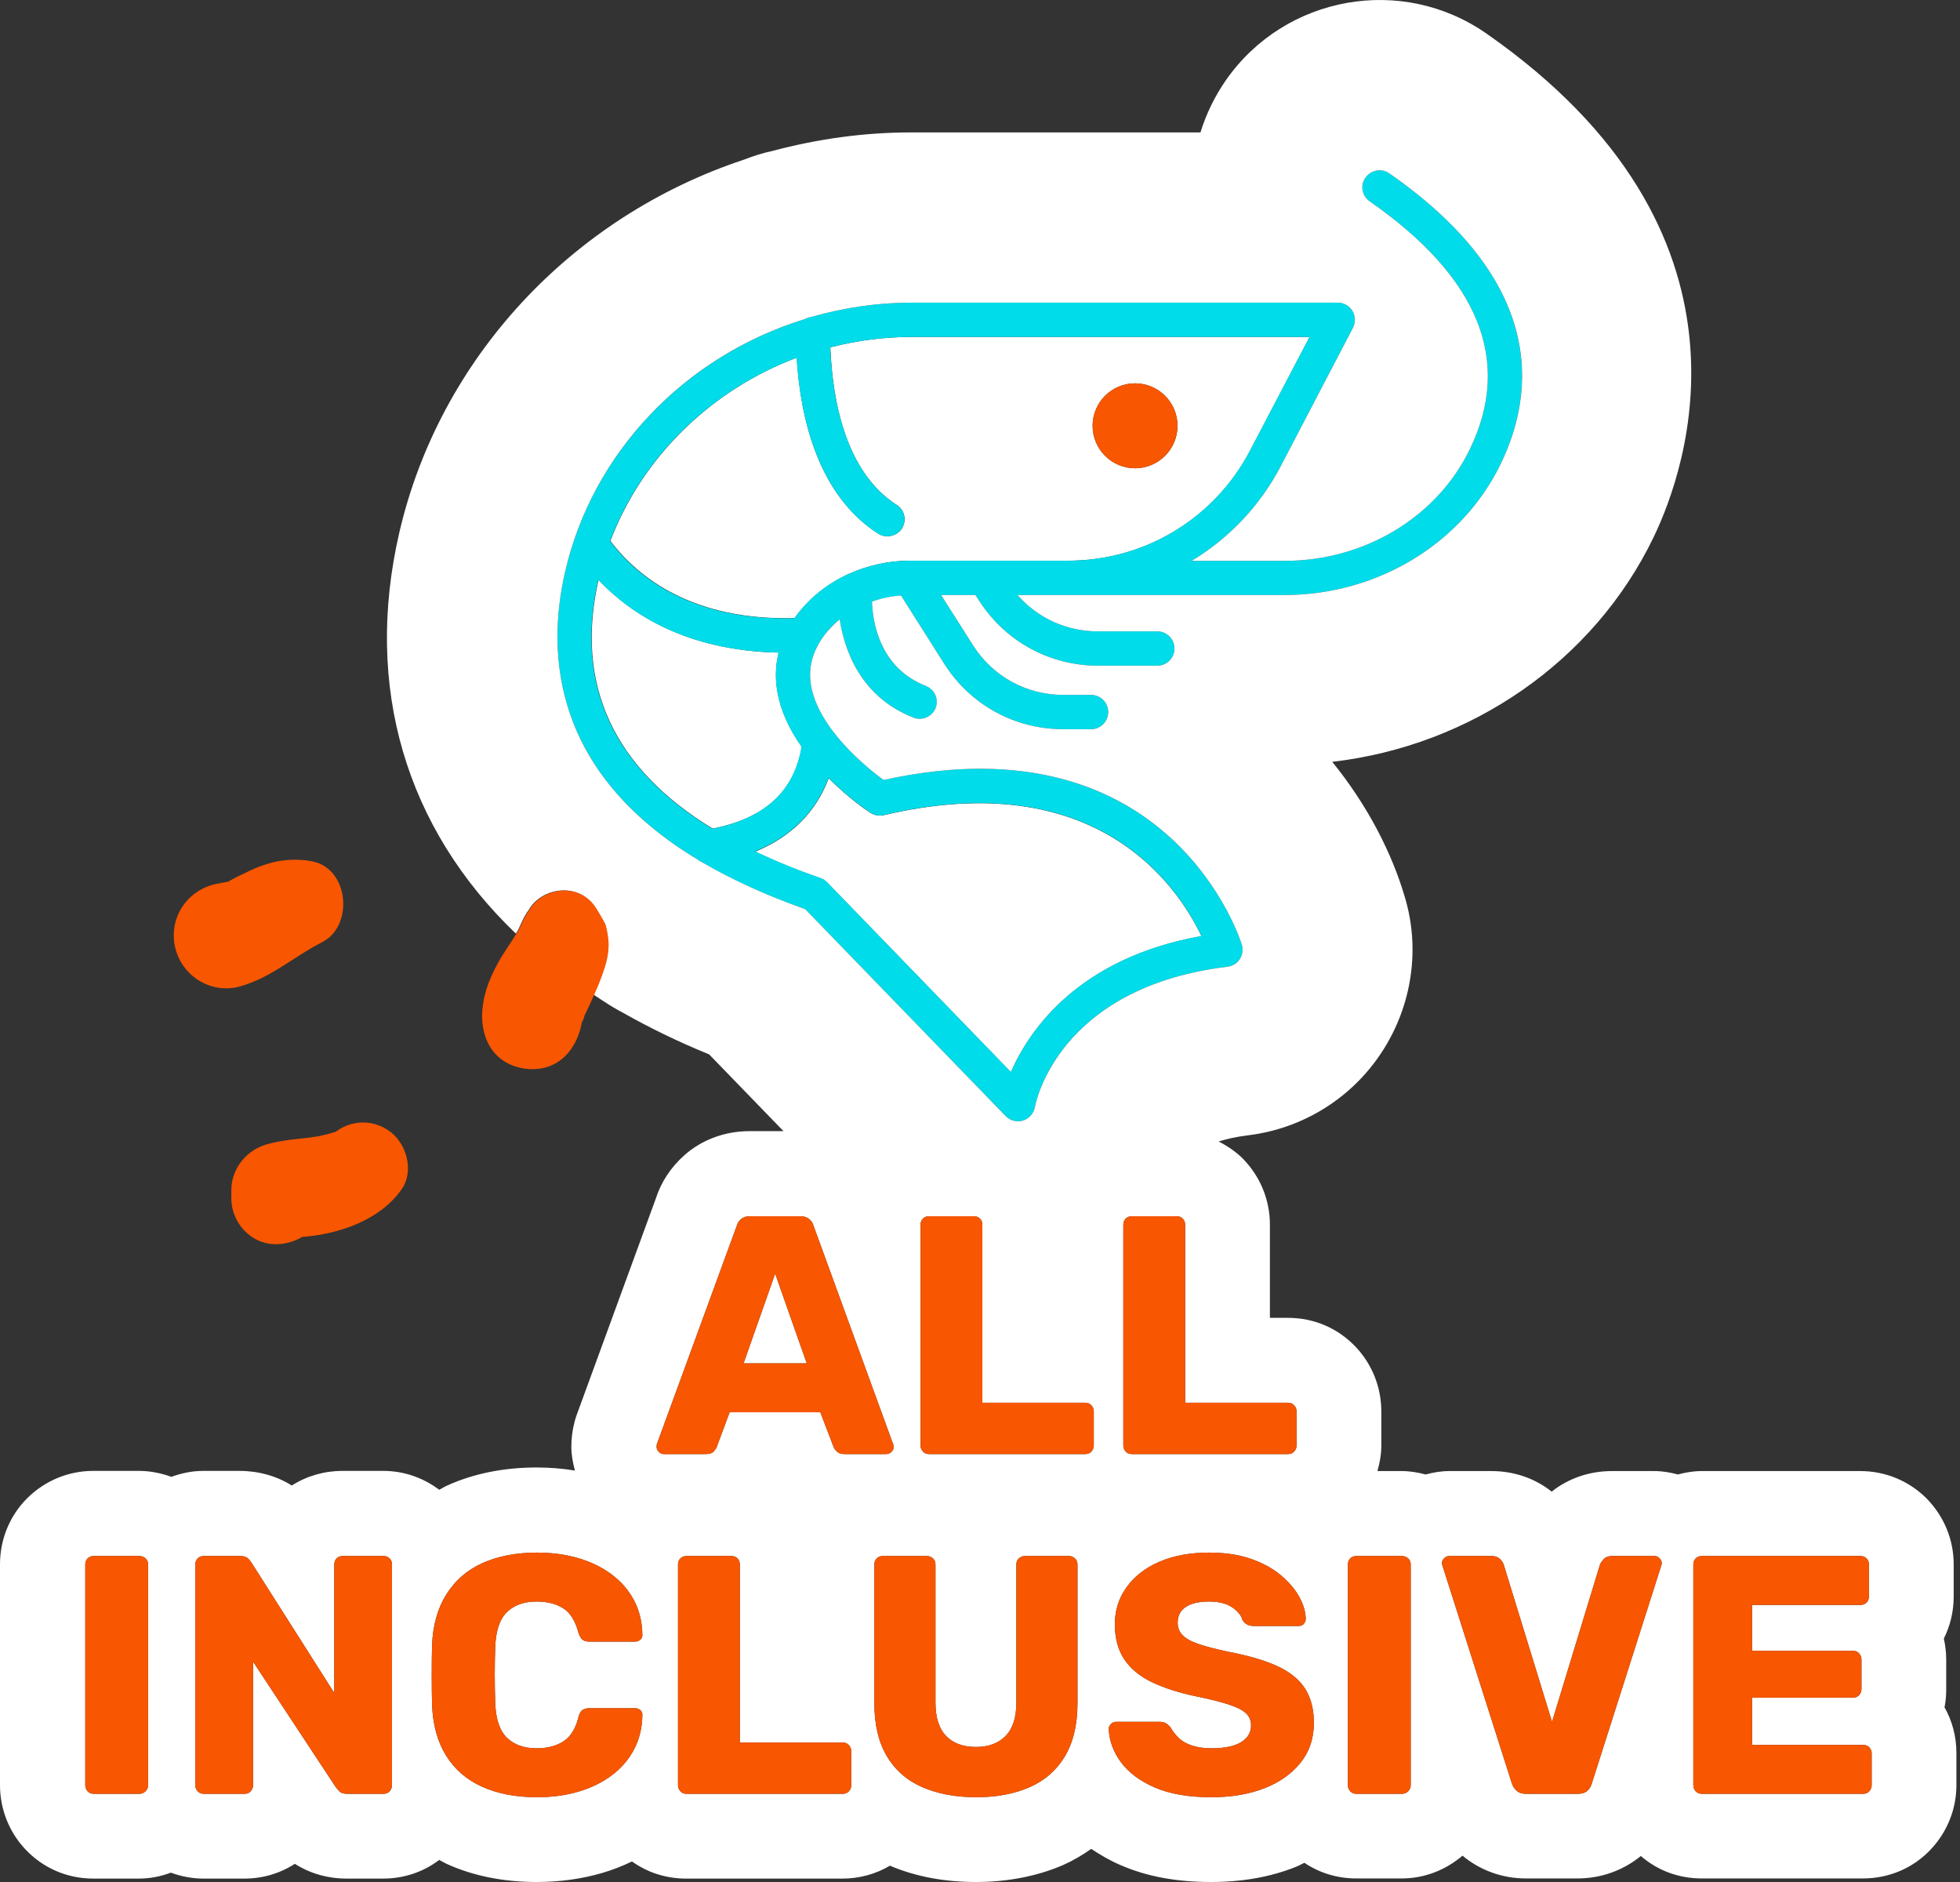 <svg width="125" height="120" viewBox="0 0 125 120" fill="none" xmlns="http://www.w3.org/2000/svg">
<rect x="0" y="0" width="125" height="120" fill="#333333" stroke="none"/>
<path d="M52.74 56.255L64.471 68.365C65.619 65.733 68.728 61.097 76.624 59.689C75.042 56.385 69.854 48.803 56.368 51.977C56.076 52.042 55.773 51.987 55.524 51.836C55.361 51.738 54.148 50.926 52.848 49.626C52.057 51.771 50.454 53.363 48.169 54.305C49.469 54.923 50.855 55.486 52.317 55.995C52.48 56.049 52.632 56.147 52.751 56.266L52.74 56.255Z" fill="white"/>
<path d="M51.126 47.611C50.292 46.431 49.772 45.239 49.577 44.08C49.436 43.235 49.458 42.412 49.664 41.611C43.836 41.492 40.262 39.184 38.171 36.975C36.655 43.625 39.103 48.965 45.45 52.832C48.797 52.172 50.66 50.46 51.137 47.601L51.126 47.611Z" fill="white"/>
<path d="M50.671 39.423C50.736 39.325 50.812 39.228 50.888 39.13C51.711 38.069 52.827 37.191 54.126 36.596C55.383 36.032 56.704 35.751 58.047 35.751H68.132C73.028 35.751 77.469 33.053 79.733 28.721L83.524 21.485H58.091C56.379 21.485 54.657 21.713 52.956 22.146C53.097 25.677 53.975 30.14 57.192 32.198C57.441 32.349 57.603 32.599 57.668 32.88C57.733 33.162 57.668 33.454 57.517 33.703C57.203 34.191 56.509 34.343 56.011 34.028C52.187 31.57 51.05 26.717 50.812 22.807C45.331 24.865 40.933 29.187 38.929 34.494C40.749 36.877 44.226 39.574 50.682 39.412L50.671 39.423ZM72.389 24.442C73.883 24.442 75.097 25.655 75.097 27.15C75.097 28.645 73.883 29.858 72.389 29.858C70.894 29.858 69.681 28.645 69.681 27.15C69.681 25.655 70.894 24.442 72.389 24.442Z" fill="white"/>
<path d="M64.146 71.171C64.351 71.376 64.633 71.495 64.925 71.495C65.034 71.495 65.142 71.485 65.24 71.452C65.63 71.333 65.922 71.008 65.998 70.596C66.052 70.282 67.504 62.949 78.292 61.639C78.617 61.595 78.898 61.422 79.072 61.151C79.245 60.88 79.299 60.544 79.202 60.241C79.158 60.1 74.707 45.683 56.347 49.734C55.329 48.987 52.198 46.485 51.722 43.701C51.527 42.564 51.83 41.47 52.61 40.452C52.881 40.094 53.195 39.769 53.552 39.488C53.845 41.394 54.852 44.427 58.264 45.759C58.806 45.976 59.466 45.683 59.672 45.142C59.78 44.871 59.77 44.578 59.651 44.308C59.531 44.037 59.315 43.831 59.044 43.734C56.087 42.586 55.654 39.672 55.61 38.361C56.206 38.155 56.823 38.025 57.462 37.971L60.214 42.315C61.871 44.936 64.709 46.496 67.807 46.496H69.583C70.19 46.496 70.677 46.008 70.677 45.402C70.677 44.795 70.19 44.308 69.583 44.308H67.807C65.456 44.308 63.312 43.127 62.055 41.145L60.019 37.939H62.207L62.542 38.448C64.211 40.95 67.005 42.445 70.016 42.445H73.808C74.414 42.445 74.902 41.957 74.902 41.351C74.902 40.744 74.414 40.257 73.808 40.257H70.016C68.034 40.257 66.182 39.401 64.893 37.939H81.931C87.846 37.939 93.251 34.657 95.709 29.576C97.941 24.941 98.526 17.965 88.604 11.054C88.116 10.708 87.434 10.838 87.087 11.325C86.925 11.563 86.86 11.856 86.903 12.137C86.957 12.419 87.109 12.679 87.358 12.841C94.312 17.683 96.468 23.002 93.749 28.623C91.658 32.956 87.022 35.761 81.942 35.761H75.996C78.389 34.321 80.361 32.241 81.671 29.739L86.286 20.9C86.459 20.564 86.448 20.153 86.253 19.828C86.058 19.503 85.701 19.297 85.322 19.297H58.091C56 19.297 53.866 19.601 51.743 20.207C51.602 20.218 51.462 20.272 51.321 20.348C43.641 22.731 37.792 28.883 36.048 36.422C34.813 41.751 35.29 49.269 44.54 54.836C44.627 54.912 44.724 54.966 44.833 55.01C46.728 56.125 48.927 57.122 51.353 57.967L64.146 71.171ZM50.801 22.807C51.05 26.706 52.187 31.559 56 34.028C56.498 34.343 57.192 34.191 57.506 33.703C57.668 33.454 57.722 33.162 57.657 32.88C57.592 32.599 57.43 32.349 57.181 32.198C53.975 30.129 53.097 25.677 52.946 22.146C54.646 21.713 56.379 21.485 58.08 21.485H83.513L79.722 28.721C77.458 33.053 73.006 35.751 68.121 35.751H58.036C56.693 35.751 55.372 36.032 54.115 36.596C52.816 37.18 51.7 38.058 50.877 39.13C50.801 39.228 50.736 39.325 50.66 39.423C44.204 39.585 40.727 36.899 38.908 34.505C40.911 29.187 45.309 24.876 50.79 22.817L50.801 22.807ZM38.16 36.975C40.251 39.184 43.825 41.492 49.653 41.611C49.458 42.412 49.425 43.235 49.566 44.08C49.761 45.239 50.281 46.431 51.115 47.611C50.638 50.46 48.775 52.172 45.428 52.843C39.081 48.965 36.633 43.636 38.149 36.986L38.16 36.975ZM52.848 49.615C54.148 50.915 55.372 51.717 55.524 51.825C55.773 51.987 56.076 52.042 56.368 51.966C69.865 48.792 75.053 56.374 76.624 59.678C68.728 61.097 65.619 65.722 64.471 68.354L52.74 56.244C52.621 56.125 52.48 56.028 52.306 55.974C50.844 55.475 49.458 54.901 48.158 54.284C50.454 53.341 52.047 51.749 52.837 49.604L52.848 49.615Z" fill="#00DCE9"/>
<path d="M72.389 29.858C73.883 29.858 75.097 28.645 75.097 27.15C75.097 25.655 73.883 24.442 72.389 24.442C70.894 24.442 69.681 25.655 69.681 27.15C69.681 28.645 70.894 29.858 72.389 29.858Z" fill="#F85600"/>
<path d="M49.436 81.212L47.421 86.931H51.451L49.436 81.212Z" fill="white"/>
<path d="M124.013 108.865C124.089 108.486 124.121 108.096 124.121 107.706V105.821C124.121 105.366 124.067 104.911 123.969 104.478C124.381 103.655 124.598 102.745 124.598 101.792V99.755C124.598 98.163 123.98 96.668 122.843 95.52C121.727 94.415 120.232 93.798 118.64 93.798H108.523C108.003 93.798 107.494 93.885 107.007 94.015C106.519 93.885 106.032 93.798 105.512 93.798H102.804C101.364 93.798 100.02 94.264 98.959 95.109C97.886 94.253 96.543 93.798 95.114 93.798H92.427C91.907 93.798 91.409 93.885 90.922 94.015C90.424 93.885 89.925 93.798 89.394 93.798H87.846C87.997 93.267 88.095 92.737 88.095 92.173V90.007C88.095 88.48 87.531 87.028 86.481 85.902C85.343 84.689 83.805 84.028 82.137 84.028H80.989V78.092C80.989 76.5 80.372 75.005 79.245 73.857C78.79 73.413 78.27 73.066 77.718 72.784C78.205 72.633 78.823 72.481 79.635 72.384C83.112 71.95 86.221 70.011 88.138 67.065C90.066 64.108 90.586 60.469 89.589 57.187C88.777 54.414 87.239 51.381 84.964 48.575C93.803 47.557 101.645 42.163 105.458 34.256C107.548 29.923 112.964 14.802 94.799 2.14C89.416 -1.619 81.975 -0.297 78.194 5.097C77.469 6.137 76.927 7.263 76.559 8.444H58.069C55.155 8.444 52.187 8.845 49.263 9.624C48.645 9.754 48.039 9.949 47.454 10.177C36.416 13.838 28.022 22.893 25.465 33.963C23.191 43.809 25.888 52.811 32.896 59.526C32.961 59.418 33.015 59.342 32.993 59.396C33.232 58.92 33.405 58.432 33.719 58.021C34.532 56.58 36.925 56.19 37.998 57.912C37.705 57.447 38.55 58.768 38.604 58.996C38.713 59.396 38.788 59.905 38.788 60.317C38.788 60.967 38.572 61.66 38.344 62.267C38.193 62.657 38.03 63.036 37.868 63.426C38.106 63.577 38.323 63.74 38.561 63.881C38.929 64.13 39.319 64.357 39.709 64.563C41.41 65.527 43.251 66.426 45.223 67.228L49.967 72.124H47.8C46.23 72.124 44.735 72.676 43.62 73.683C42.785 74.431 42.168 75.362 41.832 76.402L36.785 90.202C36.72 90.364 36.676 90.538 36.633 90.7C36.503 91.198 36.438 91.718 36.438 92.249C36.438 92.78 36.535 93.278 36.666 93.766C35.875 93.635 35.062 93.57 34.228 93.57C32.116 93.57 30.188 93.96 28.498 94.73C28.325 94.805 28.173 94.914 28.011 94.99C26.982 94.22 25.758 93.787 24.436 93.787H21.837C20.678 93.787 19.562 94.112 18.609 94.719C17.645 94.112 16.486 93.787 15.273 93.787H12.976C12.261 93.787 11.579 93.928 10.929 94.166C10.268 93.928 9.575 93.787 8.86 93.787H5.957C4.365 93.787 2.87 94.405 1.733 95.531C0.617 96.647 0 98.152 0 99.745V113.826C0 115.342 0.574 116.794 1.592 117.888C2.73 119.112 4.279 119.783 5.957 119.783H8.86C9.575 119.783 10.258 119.643 10.897 119.404C11.547 119.643 12.251 119.783 12.976 119.783H15.576C16.746 119.783 17.851 119.458 18.804 118.841C19.768 119.458 20.905 119.783 22.118 119.783H24.436C25.758 119.783 27.004 119.361 28.011 118.592C28.163 118.668 28.314 118.765 28.477 118.841C30.166 119.61 32.105 120 34.228 120C35.691 120 37.099 119.805 38.399 119.426C39.07 119.231 39.698 118.982 40.305 118.689C41.301 119.404 42.493 119.783 43.76 119.783H53.725C54.819 119.783 55.859 119.491 56.758 118.96C58.383 119.653 60.224 120 62.239 120C64.254 120 66.16 119.632 67.828 118.906C68.457 118.624 69.042 118.278 69.594 117.888C70.179 118.278 70.807 118.646 71.5 118.938C73.158 119.653 75.031 120 77.241 120C79.202 120 81.011 119.686 82.614 119.047C82.82 118.971 82.993 118.863 83.188 118.776C84.152 119.426 85.289 119.773 86.492 119.773H89.394C90.846 119.773 92.189 119.242 93.272 118.321C94.388 119.253 95.807 119.773 97.302 119.773H100.616C102.122 119.773 103.53 119.253 104.646 118.343C105.718 119.274 107.072 119.773 108.523 119.773H118.813C120.492 119.773 122.041 119.101 123.157 117.899C124.197 116.783 124.771 115.342 124.771 113.815V111.779C124.771 110.739 124.511 109.732 124.002 108.843L124.013 108.865ZM54.289 113.837C54.289 113.978 54.235 114.108 54.137 114.216C54.04 114.324 53.91 114.378 53.747 114.378H43.782C43.62 114.378 43.489 114.324 43.392 114.216C43.294 114.108 43.24 113.978 43.24 113.837V99.755C43.24 99.593 43.294 99.463 43.392 99.365C43.489 99.268 43.62 99.214 43.782 99.214H46.642C46.804 99.214 46.934 99.268 47.032 99.365C47.129 99.463 47.183 99.593 47.183 99.755V111.107H53.747C53.91 111.107 54.04 111.161 54.137 111.27C54.235 111.378 54.289 111.508 54.289 111.67V113.837ZM69.757 92.173C69.757 92.314 69.702 92.444 69.605 92.552C69.507 92.661 69.377 92.715 69.215 92.715H59.25C59.087 92.715 58.957 92.661 58.86 92.552C58.762 92.444 58.708 92.314 58.708 92.173V78.092C58.708 77.93 58.762 77.799 58.86 77.702C58.957 77.605 59.087 77.55 59.25 77.55H62.109C62.272 77.55 62.402 77.605 62.499 77.702C62.597 77.799 62.651 77.93 62.651 78.092V89.444H69.215C69.377 89.444 69.507 89.498 69.605 89.606C69.702 89.714 69.757 89.844 69.757 90.007V92.173ZM82.148 89.444C82.311 89.444 82.441 89.498 82.538 89.606C82.635 89.714 82.69 89.844 82.69 90.007V92.173C82.69 92.314 82.635 92.444 82.538 92.552C82.441 92.661 82.311 92.715 82.148 92.715H72.183C72.02 92.715 71.89 92.661 71.793 92.552C71.695 92.444 71.641 92.314 71.641 92.173V78.092C71.641 77.93 71.695 77.799 71.793 77.702C71.89 77.605 72.02 77.55 72.183 77.55H75.042C75.205 77.55 75.335 77.605 75.432 77.702C75.53 77.799 75.584 77.93 75.584 78.092V89.444H82.148ZM44.833 55.01C44.724 54.966 44.627 54.912 44.54 54.836C35.29 49.279 34.813 41.751 36.048 36.422C37.792 28.883 43.641 22.72 51.321 20.348C51.462 20.272 51.602 20.229 51.743 20.207C53.877 19.601 56.011 19.297 58.091 19.297H85.322C85.701 19.297 86.058 19.503 86.253 19.828C86.448 20.153 86.459 20.564 86.286 20.9L81.671 29.739C80.361 32.241 78.389 34.321 75.996 35.761H81.942C87.022 35.761 91.658 32.967 93.749 28.623C96.468 23.002 94.312 17.683 87.358 12.841C87.12 12.679 86.957 12.43 86.903 12.137C86.849 11.856 86.914 11.563 87.087 11.325C87.434 10.838 88.116 10.708 88.604 11.054C98.526 17.965 97.951 24.941 95.709 29.576C93.251 34.657 87.846 37.939 81.931 37.939H64.893C66.182 39.412 68.034 40.257 70.016 40.257H73.808C74.414 40.257 74.902 40.744 74.902 41.351C74.902 41.957 74.414 42.445 73.808 42.445H70.016C67.005 42.445 64.211 40.95 62.542 38.448L62.207 37.939H60.019L62.055 41.145C63.312 43.127 65.456 44.308 67.807 44.308H69.583C70.19 44.308 70.677 44.795 70.677 45.402C70.677 46.008 70.19 46.496 69.583 46.496H67.807C64.709 46.496 61.871 44.936 60.214 42.315L57.462 37.971C56.823 38.014 56.206 38.145 55.61 38.361C55.654 39.672 56.098 42.586 59.044 43.734C59.315 43.842 59.531 44.048 59.651 44.308C59.77 44.578 59.77 44.871 59.672 45.142C59.456 45.694 58.806 45.976 58.264 45.759C54.852 44.427 53.845 41.405 53.552 39.488C53.195 39.78 52.881 40.105 52.61 40.452C51.83 41.47 51.527 42.564 51.722 43.701C52.198 46.485 55.329 48.987 56.347 49.734C74.717 45.683 79.158 60.1 79.202 60.241C79.288 60.544 79.245 60.88 79.072 61.151C78.898 61.422 78.617 61.595 78.292 61.639C67.504 62.949 66.052 70.293 65.998 70.596C65.922 70.997 65.64 71.322 65.24 71.452C65.131 71.485 65.023 71.495 64.925 71.495C64.633 71.495 64.351 71.376 64.146 71.171L51.353 57.967C48.916 57.111 46.728 56.114 44.833 55.01ZM41.897 92.065L46.988 78.157C47.032 77.995 47.118 77.854 47.259 77.734C47.4 77.615 47.584 77.55 47.833 77.55H51.039C51.288 77.55 51.472 77.615 51.613 77.734C51.754 77.854 51.841 77.995 51.884 78.157L56.953 92.065C56.986 92.119 56.997 92.184 56.997 92.26C56.997 92.379 56.953 92.477 56.856 92.574C56.758 92.671 56.65 92.715 56.52 92.715H53.855C53.639 92.715 53.476 92.661 53.368 92.552C53.26 92.444 53.195 92.347 53.162 92.26L52.317 90.05H46.533L45.71 92.26C45.678 92.347 45.612 92.444 45.515 92.552C45.417 92.661 45.244 92.715 44.995 92.715H42.331C42.211 92.715 42.114 92.671 42.016 92.574C41.919 92.477 41.876 92.379 41.876 92.26C41.876 92.184 41.876 92.119 41.897 92.065ZM5.589 114.216C5.492 114.108 5.438 113.978 5.438 113.837V99.755C5.438 99.593 5.492 99.463 5.589 99.365C5.687 99.268 5.817 99.214 5.979 99.214H8.882C9.045 99.214 9.175 99.268 9.283 99.365C9.391 99.463 9.445 99.593 9.445 99.755V113.837C9.445 113.978 9.391 114.108 9.283 114.216C9.175 114.324 9.045 114.378 8.882 114.378H5.979C5.817 114.378 5.687 114.324 5.589 114.216ZM21.631 114.205C21.523 114.086 21.458 114.01 21.425 113.967L16.139 105.951V113.837C16.139 113.978 16.085 114.108 15.988 114.216C15.89 114.324 15.76 114.378 15.598 114.378H12.998C12.836 114.378 12.706 114.324 12.608 114.216C12.511 114.108 12.457 113.978 12.457 113.837V99.755C12.457 99.593 12.511 99.463 12.608 99.365C12.706 99.268 12.836 99.214 12.998 99.214H15.294C15.544 99.214 15.717 99.268 15.825 99.376C15.934 99.485 15.998 99.571 16.031 99.626L21.317 107.944V99.755C21.317 99.593 21.371 99.463 21.468 99.365C21.566 99.268 21.696 99.214 21.858 99.214H24.458C24.621 99.214 24.751 99.268 24.848 99.365C24.945 99.463 25 99.593 25 99.755V113.815C25 113.978 24.945 114.108 24.848 114.216C24.751 114.324 24.621 114.378 24.458 114.378H22.14C21.913 114.378 21.739 114.324 21.631 114.205ZM34.25 114.595C32.896 114.595 31.726 114.368 30.741 113.923C29.755 113.479 28.997 112.819 28.455 111.952C27.913 111.085 27.61 110.013 27.556 108.724C27.545 108.128 27.534 107.5 27.534 106.818C27.534 106.135 27.534 105.485 27.556 104.868C27.61 103.612 27.913 102.539 28.466 101.662C29.018 100.784 29.776 100.113 30.762 99.669C31.748 99.225 32.907 98.997 34.25 98.997C35.203 98.997 36.081 99.116 36.893 99.355C37.705 99.593 38.409 99.94 39.016 100.395C39.623 100.849 40.099 101.402 40.435 102.041C40.771 102.68 40.955 103.406 40.966 104.218C40.977 104.348 40.944 104.456 40.846 104.543C40.749 104.63 40.641 104.673 40.511 104.673H37.586C37.402 104.673 37.25 104.63 37.153 104.554C37.055 104.478 36.969 104.326 36.893 104.11C36.687 103.341 36.362 102.821 35.907 102.539C35.452 102.258 34.889 102.117 34.228 102.117C33.438 102.117 32.809 102.333 32.344 102.778C31.878 103.222 31.629 103.947 31.585 104.976C31.542 106.157 31.542 107.37 31.585 108.616C31.629 109.645 31.878 110.371 32.344 110.815C32.809 111.259 33.438 111.475 34.228 111.475C34.889 111.475 35.452 111.335 35.918 111.042C36.384 110.75 36.709 110.23 36.893 109.482C36.947 109.266 37.034 109.114 37.142 109.038C37.25 108.962 37.402 108.919 37.586 108.919H40.511C40.641 108.919 40.749 108.962 40.846 109.049C40.944 109.136 40.977 109.244 40.966 109.374C40.955 110.186 40.771 110.912 40.435 111.551C40.099 112.19 39.623 112.743 39.016 113.198C38.409 113.653 37.705 113.999 36.893 114.238C36.081 114.476 35.203 114.595 34.25 114.595ZM62.261 114.595C60.95 114.595 59.802 114.378 58.827 113.956C57.852 113.533 57.094 112.873 56.563 111.985C56.033 111.096 55.762 109.97 55.762 108.594V99.755C55.762 99.593 55.816 99.463 55.913 99.365C56.011 99.268 56.141 99.214 56.303 99.214H59.098C59.261 99.214 59.391 99.268 59.499 99.365C59.607 99.463 59.661 99.593 59.661 99.755V108.573C59.661 109.515 59.889 110.219 60.333 110.685C60.777 111.15 61.416 111.389 62.239 111.389C63.062 111.389 63.68 111.15 64.135 110.685C64.59 110.219 64.817 109.515 64.817 108.573V99.755C64.817 99.593 64.871 99.463 64.98 99.365C65.088 99.268 65.218 99.214 65.359 99.214H68.175C68.316 99.214 68.446 99.268 68.554 99.365C68.662 99.463 68.717 99.593 68.717 99.755V108.594C68.717 109.97 68.446 111.096 67.915 111.985C67.384 112.873 66.626 113.533 65.662 113.956C64.698 114.378 63.561 114.595 62.261 114.595ZM73.656 113.978C72.703 113.566 71.977 113.024 71.49 112.364C71.002 111.703 70.742 110.988 70.71 110.241C70.71 110.121 70.753 110.024 70.85 109.926C70.948 109.829 71.056 109.786 71.186 109.786H73.916C74.122 109.786 74.273 109.818 74.382 109.894C74.49 109.97 74.587 110.056 74.674 110.176C74.793 110.392 74.956 110.598 75.162 110.804C75.367 111.01 75.649 111.172 75.996 111.291C76.342 111.41 76.765 111.475 77.252 111.475C78.086 111.475 78.725 111.345 79.148 111.085C79.57 110.826 79.787 110.468 79.787 110.024C79.787 109.688 79.668 109.428 79.44 109.222C79.213 109.017 78.834 108.832 78.324 108.67C77.815 108.508 77.133 108.334 76.277 108.161C75.183 107.933 74.241 107.63 73.472 107.262C72.703 106.894 72.107 106.406 71.706 105.81C71.305 105.215 71.1 104.467 71.1 103.568C71.1 102.669 71.349 101.9 71.847 101.207C72.345 100.514 73.038 99.972 73.938 99.582C74.837 99.192 75.898 98.997 77.122 98.997C78.119 98.997 78.996 99.127 79.754 99.387C80.512 99.647 81.151 99.994 81.671 100.427C82.191 100.86 82.581 101.315 82.852 101.803C83.123 102.29 83.264 102.756 83.275 103.222C83.275 103.341 83.231 103.438 83.155 103.536C83.079 103.633 82.96 103.677 82.82 103.677H79.96C79.797 103.677 79.668 103.644 79.548 103.59C79.429 103.536 79.332 103.438 79.245 103.308C79.158 102.994 78.931 102.713 78.563 102.474C78.194 102.236 77.718 102.117 77.122 102.117C76.483 102.117 75.996 102.225 75.638 102.453C75.281 102.68 75.107 103.016 75.107 103.482C75.107 103.774 75.205 104.023 75.4 104.24C75.595 104.456 75.92 104.641 76.375 104.803C76.83 104.966 77.458 105.128 78.249 105.301C79.559 105.55 80.621 105.854 81.433 106.222C82.246 106.59 82.841 107.067 83.22 107.652C83.6 108.237 83.794 108.973 83.794 109.851C83.794 110.836 83.513 111.681 82.95 112.385C82.386 113.089 81.617 113.642 80.642 114.021C79.668 114.4 78.541 114.595 77.252 114.595C75.811 114.595 74.609 114.389 73.656 113.978ZM89.806 114.216C89.698 114.324 89.568 114.378 89.405 114.378H86.502C86.34 114.378 86.21 114.324 86.112 114.216C86.015 114.108 85.961 113.978 85.961 113.837V99.755C85.961 99.593 86.015 99.463 86.112 99.365C86.21 99.268 86.34 99.214 86.502 99.214H89.405C89.568 99.214 89.698 99.268 89.806 99.365C89.914 99.463 89.969 99.593 89.969 99.755V113.837C89.969 113.978 89.914 114.108 89.806 114.216ZM101.234 114.183C101.093 114.313 100.887 114.378 100.627 114.378H97.312C97.063 114.378 96.868 114.313 96.728 114.183C96.587 114.053 96.478 113.902 96.424 113.728L92.005 99.864C91.972 99.788 91.962 99.723 91.962 99.669C91.962 99.55 92.005 99.452 92.102 99.355C92.2 99.257 92.308 99.214 92.438 99.214H95.124C95.352 99.214 95.536 99.279 95.666 99.409C95.796 99.539 95.872 99.658 95.904 99.777L98.981 109.786L102.035 99.777C102.078 99.658 102.165 99.539 102.284 99.409C102.403 99.279 102.588 99.214 102.815 99.214H105.523C105.642 99.214 105.74 99.257 105.837 99.355C105.935 99.452 105.978 99.55 105.978 99.669C105.978 99.723 105.967 99.788 105.935 99.864L101.515 113.728C101.472 113.902 101.374 114.053 101.234 114.183ZM119.366 113.837C119.366 113.978 119.312 114.108 119.214 114.216C119.117 114.324 118.987 114.378 118.824 114.378H108.534C108.372 114.378 108.242 114.324 108.144 114.216C108.047 114.108 107.993 113.978 107.993 113.837V99.755C107.993 99.593 108.047 99.463 108.144 99.365C108.242 99.268 108.372 99.214 108.534 99.214H118.651C118.813 99.214 118.943 99.268 119.041 99.365C119.138 99.463 119.193 99.593 119.193 99.755V101.792C119.193 101.954 119.138 102.084 119.041 102.182C118.943 102.279 118.813 102.333 118.651 102.333H111.74V105.258H118.174C118.337 105.258 118.467 105.312 118.564 105.42C118.662 105.529 118.716 105.659 118.716 105.821V107.706C118.716 107.847 118.662 107.977 118.564 108.085C118.467 108.193 118.337 108.248 118.174 108.248H111.74V111.259H118.824C118.987 111.259 119.117 111.313 119.214 111.41C119.312 111.508 119.366 111.638 119.366 111.8V113.837Z" fill="white"/>
<path d="M42.331 92.715H44.995C45.244 92.715 45.417 92.661 45.515 92.552C45.612 92.444 45.678 92.347 45.71 92.26L46.533 90.05H52.317L53.162 92.26C53.195 92.347 53.26 92.444 53.368 92.552C53.476 92.661 53.639 92.715 53.855 92.715H56.52C56.65 92.715 56.758 92.671 56.856 92.574C56.953 92.477 56.997 92.379 56.997 92.26C56.997 92.184 56.986 92.119 56.953 92.065L51.884 78.157C51.841 77.995 51.754 77.854 51.613 77.734C51.472 77.615 51.288 77.55 51.039 77.55H47.833C47.584 77.55 47.4 77.615 47.259 77.734C47.118 77.854 47.032 77.995 46.988 78.157L41.897 92.065C41.886 92.119 41.876 92.184 41.876 92.26C41.876 92.379 41.919 92.477 42.016 92.574C42.114 92.671 42.211 92.715 42.331 92.715ZM49.436 81.212L51.451 86.931H47.421L49.436 81.212Z" fill="#F85600"/>
<path d="M69.215 89.444H62.651V78.092C62.651 77.93 62.597 77.799 62.499 77.702C62.402 77.605 62.272 77.55 62.109 77.55H59.25C59.087 77.55 58.957 77.605 58.86 77.702C58.762 77.799 58.708 77.93 58.708 78.092V92.173C58.708 92.314 58.762 92.444 58.86 92.552C58.957 92.661 59.087 92.715 59.25 92.715H69.215C69.377 92.715 69.507 92.661 69.605 92.552C69.702 92.444 69.757 92.314 69.757 92.173V90.007C69.757 89.844 69.702 89.714 69.605 89.606C69.507 89.498 69.377 89.444 69.215 89.444Z" fill="#F85600"/>
<path d="M75.584 78.092C75.584 77.93 75.53 77.799 75.432 77.702C75.335 77.605 75.205 77.55 75.042 77.55H72.183C72.02 77.55 71.89 77.605 71.793 77.702C71.695 77.799 71.641 77.93 71.641 78.092V92.173C71.641 92.314 71.695 92.444 71.793 92.552C71.89 92.661 72.02 92.715 72.183 92.715H82.148C82.311 92.715 82.441 92.661 82.538 92.552C82.635 92.444 82.69 92.314 82.69 92.173V90.007C82.69 89.844 82.635 89.714 82.538 89.606C82.441 89.498 82.311 89.444 82.148 89.444H75.584V78.092Z" fill="#F85600"/>
<path d="M8.882 114.378C9.045 114.378 9.175 114.324 9.283 114.216C9.391 114.108 9.445 113.978 9.445 113.837V99.755C9.445 99.593 9.391 99.463 9.283 99.365C9.175 99.268 9.045 99.214 8.882 99.214H5.979C5.817 99.214 5.687 99.268 5.589 99.365C5.492 99.463 5.438 99.593 5.438 99.755V113.837C5.438 113.978 5.492 114.108 5.589 114.216C5.687 114.324 5.817 114.378 5.979 114.378H8.882Z" fill="#F85600"/>
<path d="M24.458 114.378C24.621 114.378 24.751 114.324 24.848 114.216C24.945 114.108 25 113.978 25 113.815V99.755C25 99.593 24.945 99.463 24.848 99.365C24.751 99.268 24.621 99.214 24.458 99.214H21.858C21.696 99.214 21.566 99.268 21.468 99.365C21.371 99.463 21.317 99.593 21.317 99.755V107.944L16.031 99.626C15.998 99.571 15.934 99.485 15.825 99.376C15.717 99.268 15.544 99.214 15.294 99.214H12.998C12.836 99.214 12.706 99.268 12.608 99.365C12.511 99.463 12.457 99.593 12.457 99.755V113.837C12.457 113.978 12.511 114.108 12.608 114.216C12.706 114.324 12.836 114.378 12.998 114.378H15.598C15.76 114.378 15.89 114.324 15.988 114.216C16.085 114.108 16.139 113.978 16.139 113.837V105.951L21.425 113.967C21.425 113.967 21.523 114.086 21.631 114.205C21.739 114.324 21.913 114.378 22.14 114.378H24.458Z" fill="#F85600"/>
<path d="M39.016 113.198C39.623 112.743 40.099 112.19 40.435 111.551C40.771 110.912 40.955 110.186 40.966 109.374C40.977 109.244 40.944 109.136 40.846 109.049C40.749 108.962 40.641 108.919 40.511 108.919H37.586C37.402 108.919 37.25 108.962 37.142 109.038C37.034 109.114 36.947 109.266 36.893 109.482C36.709 110.23 36.384 110.75 35.918 111.042C35.452 111.335 34.889 111.475 34.228 111.475C33.438 111.475 32.809 111.259 32.344 110.815C31.878 110.371 31.629 109.645 31.585 108.616C31.542 107.37 31.542 106.157 31.585 104.976C31.629 103.947 31.878 103.222 32.344 102.778C32.809 102.333 33.438 102.117 34.228 102.117C34.889 102.117 35.452 102.258 35.907 102.539C36.362 102.821 36.687 103.341 36.893 104.11C36.969 104.326 37.055 104.478 37.153 104.554C37.25 104.63 37.402 104.673 37.586 104.673H40.511C40.641 104.673 40.749 104.63 40.846 104.543C40.944 104.456 40.977 104.348 40.966 104.218C40.955 103.406 40.771 102.68 40.435 102.041C40.099 101.402 39.623 100.849 39.016 100.395C38.409 99.94 37.705 99.593 36.893 99.355C36.081 99.116 35.203 98.997 34.25 98.997C32.907 98.997 31.748 99.225 30.762 99.669C29.776 100.113 29.018 100.784 28.466 101.662C27.913 102.539 27.61 103.612 27.556 104.868C27.545 105.485 27.534 106.135 27.534 106.818C27.534 107.5 27.534 108.128 27.556 108.724C27.61 110.013 27.913 111.085 28.455 111.952C28.997 112.819 29.755 113.479 30.741 113.923C31.726 114.368 32.896 114.595 34.25 114.595C35.203 114.595 36.081 114.476 36.893 114.238C37.705 113.999 38.409 113.653 39.016 113.198Z" fill="#F85600"/>
<path d="M53.747 111.107H47.183V99.755C47.183 99.593 47.129 99.463 47.032 99.365C46.934 99.268 46.804 99.214 46.642 99.214H43.782C43.62 99.214 43.489 99.268 43.392 99.365C43.294 99.463 43.24 99.593 43.24 99.755V113.837C43.24 113.978 43.294 114.108 43.392 114.216C43.489 114.324 43.62 114.378 43.782 114.378H53.747C53.91 114.378 54.04 114.324 54.137 114.216C54.235 114.108 54.289 113.978 54.289 113.837V111.67C54.289 111.508 54.235 111.378 54.137 111.27C54.04 111.161 53.91 111.107 53.747 111.107Z" fill="#F85600"/>
<path d="M67.915 111.985C68.446 111.096 68.717 109.97 68.717 108.594V99.755C68.717 99.593 68.662 99.463 68.554 99.365C68.446 99.268 68.316 99.214 68.175 99.214H65.359C65.218 99.214 65.088 99.268 64.98 99.365C64.871 99.463 64.817 99.593 64.817 99.755V108.573C64.817 109.515 64.59 110.219 64.135 110.685C63.68 111.15 63.052 111.389 62.239 111.389C61.427 111.389 60.777 111.15 60.333 110.685C59.889 110.219 59.661 109.515 59.661 108.573V99.755C59.661 99.593 59.607 99.463 59.499 99.365C59.391 99.268 59.261 99.214 59.098 99.214H56.303C56.141 99.214 56.011 99.268 55.913 99.365C55.816 99.463 55.762 99.593 55.762 99.755V108.594C55.762 109.97 56.033 111.096 56.563 111.985C57.094 112.873 57.852 113.533 58.827 113.956C59.802 114.378 60.95 114.595 62.261 114.595C63.572 114.595 64.698 114.378 65.662 113.956C66.626 113.533 67.384 112.873 67.915 111.985Z" fill="#F85600"/>
<path d="M80.642 114.021C81.617 113.642 82.386 113.089 82.95 112.385C83.513 111.681 83.794 110.836 83.794 109.851C83.794 108.973 83.6 108.237 83.22 107.652C82.841 107.067 82.246 106.59 81.433 106.222C80.621 105.854 79.559 105.55 78.249 105.301C77.458 105.128 76.83 104.966 76.375 104.803C75.92 104.641 75.595 104.456 75.4 104.24C75.205 104.023 75.107 103.774 75.107 103.482C75.107 103.016 75.281 102.68 75.638 102.453C75.996 102.225 76.483 102.117 77.122 102.117C77.718 102.117 78.194 102.236 78.563 102.474C78.931 102.713 79.158 102.994 79.245 103.308C79.332 103.438 79.429 103.536 79.548 103.59C79.668 103.644 79.797 103.677 79.96 103.677H82.82C82.96 103.677 83.079 103.633 83.155 103.536C83.231 103.438 83.275 103.341 83.275 103.222C83.264 102.756 83.123 102.29 82.852 101.803C82.581 101.315 82.191 100.86 81.671 100.427C81.151 99.994 80.512 99.647 79.754 99.387C78.996 99.127 78.119 98.997 77.122 98.997C75.898 98.997 74.837 99.192 73.938 99.582C73.038 99.972 72.345 100.514 71.847 101.207C71.349 101.9 71.1 102.691 71.1 103.568C71.1 104.446 71.305 105.215 71.706 105.81C72.107 106.406 72.703 106.894 73.472 107.262C74.241 107.63 75.183 107.933 76.277 108.161C77.133 108.334 77.815 108.508 78.324 108.67C78.834 108.832 79.213 109.017 79.44 109.222C79.668 109.428 79.787 109.688 79.787 110.024C79.787 110.468 79.57 110.826 79.148 111.085C78.725 111.345 78.086 111.475 77.252 111.475C76.765 111.475 76.342 111.41 75.996 111.291C75.649 111.172 75.367 111.01 75.162 110.804C74.956 110.598 74.793 110.392 74.674 110.176C74.587 110.056 74.49 109.97 74.382 109.894C74.273 109.818 74.122 109.786 73.916 109.786H71.186C71.056 109.786 70.948 109.829 70.85 109.926C70.753 110.024 70.71 110.121 70.71 110.241C70.742 110.988 71.002 111.703 71.49 112.364C71.977 113.024 72.703 113.566 73.656 113.978C74.609 114.389 75.811 114.595 77.252 114.595C78.541 114.595 79.668 114.4 80.642 114.021Z" fill="#F85600"/>
<path d="M89.969 99.755C89.969 99.593 89.914 99.463 89.806 99.365C89.698 99.268 89.568 99.214 89.405 99.214H86.502C86.34 99.214 86.21 99.268 86.112 99.365C86.015 99.463 85.961 99.593 85.961 99.755V113.837C85.961 113.978 86.015 114.108 86.112 114.216C86.21 114.324 86.34 114.378 86.502 114.378H89.405C89.568 114.378 89.698 114.324 89.806 114.216C89.914 114.108 89.969 113.978 89.969 113.837V99.755Z" fill="#F85600"/>
<path d="M105.935 99.864C105.967 99.788 105.978 99.723 105.978 99.669C105.978 99.55 105.935 99.452 105.837 99.355C105.74 99.257 105.642 99.214 105.523 99.214H102.815C102.588 99.214 102.403 99.279 102.284 99.409C102.165 99.539 102.078 99.658 102.035 99.777L98.981 109.786L95.904 99.777C95.872 99.658 95.796 99.539 95.666 99.409C95.536 99.279 95.352 99.214 95.124 99.214H92.438C92.308 99.214 92.2 99.257 92.102 99.355C92.005 99.452 91.962 99.55 91.962 99.669C91.962 99.723 91.972 99.788 92.005 99.864L96.424 113.728C96.478 113.902 96.587 114.053 96.728 114.183C96.868 114.313 97.063 114.378 97.312 114.378H100.627C100.887 114.378 101.093 114.313 101.234 114.183C101.374 114.053 101.472 113.902 101.515 113.728L105.935 99.864Z" fill="#F85600"/>
<path d="M118.824 111.259H111.74V108.248H118.174C118.337 108.248 118.467 108.193 118.564 108.085C118.662 107.977 118.716 107.847 118.716 107.706V105.821C118.716 105.659 118.662 105.529 118.564 105.42C118.467 105.312 118.337 105.258 118.174 105.258H111.74V102.333H118.651C118.813 102.333 118.943 102.279 119.041 102.182C119.138 102.084 119.193 101.954 119.193 101.792V99.755C119.193 99.593 119.138 99.463 119.041 99.365C118.943 99.268 118.813 99.214 118.651 99.214H108.534C108.372 99.214 108.242 99.268 108.144 99.365C108.047 99.463 107.993 99.593 107.993 99.755V113.837C107.993 113.978 108.047 114.108 108.144 114.216C108.242 114.324 108.372 114.378 108.534 114.378H118.824C118.987 114.378 119.117 114.324 119.214 114.216C119.312 114.108 119.366 113.978 119.366 113.837V111.8C119.366 111.638 119.312 111.508 119.214 111.41C119.117 111.313 118.987 111.259 118.824 111.259Z" fill="#F85600"/>
<path d="M38.821 60.328C38.821 59.916 38.745 59.407 38.637 59.006C38.572 58.779 37.738 57.458 38.03 57.923C36.958 56.201 34.564 56.591 33.752 58.032C33.438 58.443 33.264 58.931 33.026 59.407C33.048 59.364 32.993 59.44 32.928 59.537C32.831 59.689 32.712 59.884 32.712 59.884C32.571 60.111 32.419 60.328 32.279 60.544C31.575 61.617 30.968 62.819 30.795 64.097C30.524 66.014 31.369 67.845 33.481 68.138C35.582 68.419 36.893 66.881 37.142 64.964C37.077 65.441 37.218 64.964 37.294 64.715C37.337 64.639 37.434 64.433 37.478 64.336C37.619 64.032 37.76 63.74 37.889 63.437C38.063 63.057 38.225 62.667 38.366 62.278C38.593 61.671 38.81 60.978 38.81 60.328H38.821Z" fill="#F85600"/>
<path d="M15.305 62.895C17.277 62.353 18.739 60.989 20.537 60.079C22.606 59.028 22.248 55.324 19.865 54.912C18.36 54.652 17.103 54.944 15.749 55.605C15.359 55.789 14.948 55.984 14.579 56.201C14.569 56.201 14.558 56.212 14.547 56.223C14.547 56.223 14.536 56.223 14.525 56.223C14.276 56.288 13.616 56.298 14.417 56.288C12.392 56.342 10.843 58.075 11.113 60.1C11.384 62.083 13.345 63.447 15.316 62.895H15.305Z" fill="#F85600"/>
<path d="M21.003 72.286C20.786 72.34 20.58 72.394 20.364 72.438C20.309 72.449 19.79 72.524 19.833 72.524C18.869 72.633 17.905 72.709 16.962 72.979C15.695 73.359 14.753 74.539 14.753 75.882C14.753 76.077 14.753 76.261 14.753 76.456C14.774 77.724 15.641 78.904 16.876 79.24C17.612 79.446 18.555 79.305 19.259 78.872C21.674 78.688 24.252 77.778 25.617 75.828C26.419 74.68 25.942 72.947 24.881 72.156C23.819 71.365 22.443 71.387 21.404 72.167C21.274 72.21 21.133 72.243 21.003 72.275V72.286Z" fill="#F85600"/>
</svg>
